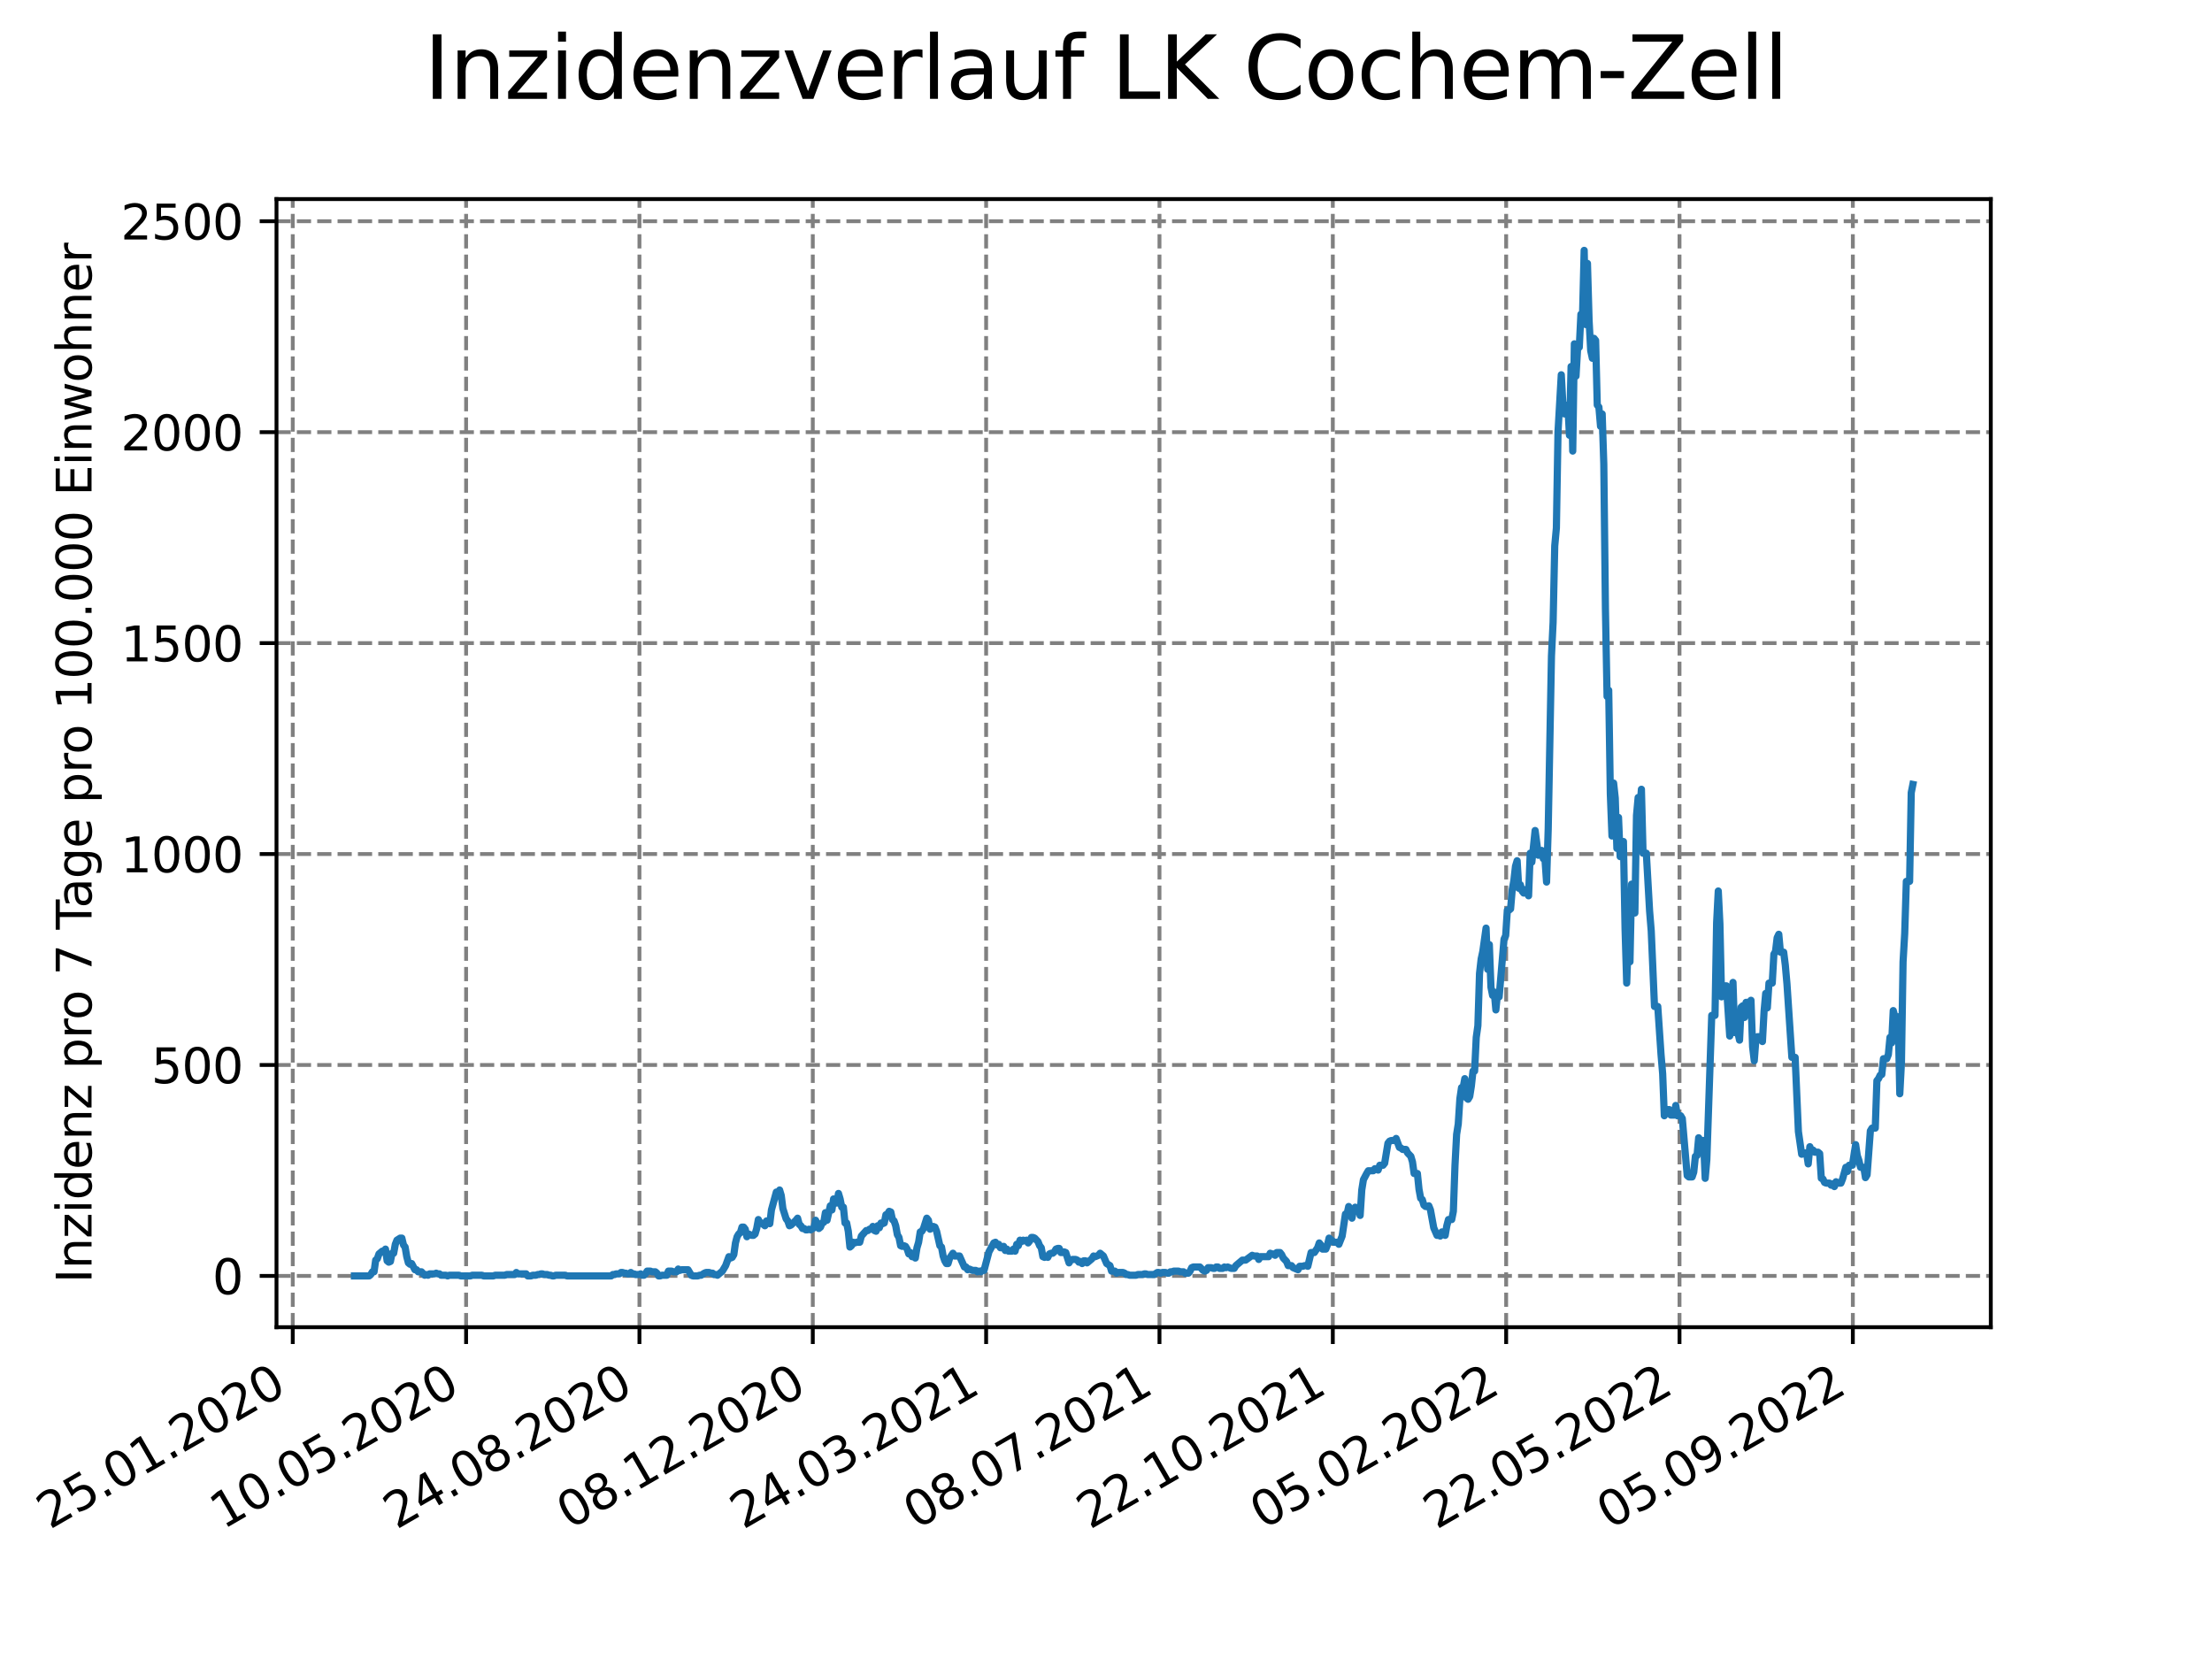 <?xml version="1.0" encoding="utf-8" standalone="no"?>
<!DOCTYPE svg PUBLIC "-//W3C//DTD SVG 1.1//EN"
  "http://www.w3.org/Graphics/SVG/1.1/DTD/svg11.dtd">
<svg xmlns:xlink="http://www.w3.org/1999/xlink" width="460.8pt" height="345.6pt" viewBox="0 0 460.8 345.6" xmlns="http://www.w3.org/2000/svg" version="1.1">
 <defs>
  <style type="text/css">*{stroke-linejoin: round; stroke-linecap: butt}</style>
 </defs>
 <g id="figure_1">
  <g id="patch_1">
   <path d="M 0 345.6 
L 460.8 345.6 
L 460.8 0 
L 0 0 
z
" style="fill: #ffffff"/>
  </g>
  <g id="axes_1">
   <g id="patch_2">
    <path d="M 57.6 276.48 
L 414.72 276.48 
L 414.72 41.472 
L 57.6 41.472 
z
" style="fill: #ffffff"/>
   </g>
   <g id="matplotlib.axis_1">
    <g id="xtick_1">
     <g id="line2d_1">
      <path d="M 60.987 276.48 
L 60.987 41.472 
" clip-path="url(#p3101467a86)" style="fill: none; stroke-dasharray: 2.96,1.28; stroke-dashoffset: 0; stroke: #808080; stroke-width: 0.8"/>
     </g>
     <g id="line2d_2">
      <defs>
       <path id="mff3ef5e9c0" d="M 0 0 
L 0 3.5 
" style="stroke: #000000; stroke-width: 0.8"/>
      </defs>
      <g>
       <use xlink:href="#mff3ef5e9c0" x="60.987" y="276.48" style="stroke: #000000; stroke-width: 0.8"/>
      </g>
     </g>
     <g id="text_1">
      <!-- 25.01.2020 -->
      <g transform="translate(10.362 318.689) rotate(-30) scale(0.1 -0.1)">
       <defs>
        <path id="DejaVuSans-32" d="M 1228 531 
L 3431 531 
L 3431 0 
L 469 0 
L 469 531 
Q 828 903 1448 1529 
Q 2069 2156 2228 2338 
Q 2531 2678 2651 2914 
Q 2772 3150 2772 3378 
Q 2772 3750 2511 3984 
Q 2250 4219 1831 4219 
Q 1534 4219 1204 4116 
Q 875 4013 500 3803 
L 500 4441 
Q 881 4594 1212 4672 
Q 1544 4750 1819 4750 
Q 2544 4750 2975 4387 
Q 3406 4025 3406 3419 
Q 3406 3131 3298 2873 
Q 3191 2616 2906 2266 
Q 2828 2175 2409 1742 
Q 1991 1309 1228 531 
z
" transform="scale(0.016)"/>
        <path id="DejaVuSans-35" d="M 691 4666 
L 3169 4666 
L 3169 4134 
L 1269 4134 
L 1269 2991 
Q 1406 3038 1543 3061 
Q 1681 3084 1819 3084 
Q 2600 3084 3056 2656 
Q 3513 2228 3513 1497 
Q 3513 744 3044 326 
Q 2575 -91 1722 -91 
Q 1428 -91 1123 -41 
Q 819 9 494 109 
L 494 744 
Q 775 591 1075 516 
Q 1375 441 1709 441 
Q 2250 441 2565 725 
Q 2881 1009 2881 1497 
Q 2881 1984 2565 2268 
Q 2250 2553 1709 2553 
Q 1456 2553 1204 2497 
Q 953 2441 691 2322 
L 691 4666 
z
" transform="scale(0.016)"/>
        <path id="DejaVuSans-2e" d="M 684 794 
L 1344 794 
L 1344 0 
L 684 0 
L 684 794 
z
" transform="scale(0.016)"/>
        <path id="DejaVuSans-30" d="M 2034 4250 
Q 1547 4250 1301 3770 
Q 1056 3291 1056 2328 
Q 1056 1369 1301 889 
Q 1547 409 2034 409 
Q 2525 409 2770 889 
Q 3016 1369 3016 2328 
Q 3016 3291 2770 3770 
Q 2525 4250 2034 4250 
z
M 2034 4750 
Q 2819 4750 3233 4129 
Q 3647 3509 3647 2328 
Q 3647 1150 3233 529 
Q 2819 -91 2034 -91 
Q 1250 -91 836 529 
Q 422 1150 422 2328 
Q 422 3509 836 4129 
Q 1250 4750 2034 4750 
z
" transform="scale(0.016)"/>
        <path id="DejaVuSans-31" d="M 794 531 
L 1825 531 
L 1825 4091 
L 703 3866 
L 703 4441 
L 1819 4666 
L 2450 4666 
L 2450 531 
L 3481 531 
L 3481 0 
L 794 0 
L 794 531 
z
" transform="scale(0.016)"/>
       </defs>
       <use xlink:href="#DejaVuSans-32"/>
       <use xlink:href="#DejaVuSans-35" x="63.623"/>
       <use xlink:href="#DejaVuSans-2e" x="127.246"/>
       <use xlink:href="#DejaVuSans-30" x="159.033"/>
       <use xlink:href="#DejaVuSans-31" x="222.656"/>
       <use xlink:href="#DejaVuSans-2e" x="286.279"/>
       <use xlink:href="#DejaVuSans-32" x="318.066"/>
       <use xlink:href="#DejaVuSans-30" x="381.689"/>
       <use xlink:href="#DejaVuSans-32" x="445.312"/>
       <use xlink:href="#DejaVuSans-30" x="508.936"/>
      </g>
     </g>
    </g>
    <g id="xtick_2">
     <g id="line2d_3">
      <path d="M 97.097 276.48 
L 97.097 41.472 
" clip-path="url(#p3101467a86)" style="fill: none; stroke-dasharray: 2.96,1.28; stroke-dashoffset: 0; stroke: #808080; stroke-width: 0.8"/>
     </g>
     <g id="line2d_4">
      <g>
       <use xlink:href="#mff3ef5e9c0" x="97.097" y="276.48" style="stroke: #000000; stroke-width: 0.8"/>
      </g>
     </g>
     <g id="text_2">
      <!-- 10.05.2020 -->
      <g transform="translate(46.472 318.689) rotate(-30) scale(0.1 -0.1)">
       <use xlink:href="#DejaVuSans-31"/>
       <use xlink:href="#DejaVuSans-30" x="63.623"/>
       <use xlink:href="#DejaVuSans-2e" x="127.246"/>
       <use xlink:href="#DejaVuSans-30" x="159.033"/>
       <use xlink:href="#DejaVuSans-35" x="222.656"/>
       <use xlink:href="#DejaVuSans-2e" x="286.279"/>
       <use xlink:href="#DejaVuSans-32" x="318.066"/>
       <use xlink:href="#DejaVuSans-30" x="381.689"/>
       <use xlink:href="#DejaVuSans-32" x="445.312"/>
       <use xlink:href="#DejaVuSans-30" x="508.936"/>
      </g>
     </g>
    </g>
    <g id="xtick_3">
     <g id="line2d_5">
      <path d="M 133.208 276.48 
L 133.208 41.472 
" clip-path="url(#p3101467a86)" style="fill: none; stroke-dasharray: 2.96,1.28; stroke-dashoffset: 0; stroke: #808080; stroke-width: 0.8"/>
     </g>
     <g id="line2d_6">
      <g>
       <use xlink:href="#mff3ef5e9c0" x="133.208" y="276.48" style="stroke: #000000; stroke-width: 0.8"/>
      </g>
     </g>
     <g id="text_3">
      <!-- 24.08.2020 -->
      <g transform="translate(82.583 318.689) rotate(-30) scale(0.1 -0.1)">
       <defs>
        <path id="DejaVuSans-34" d="M 2419 4116 
L 825 1625 
L 2419 1625 
L 2419 4116 
z
M 2253 4666 
L 3047 4666 
L 3047 1625 
L 3713 1625 
L 3713 1100 
L 3047 1100 
L 3047 0 
L 2419 0 
L 2419 1100 
L 313 1100 
L 313 1709 
L 2253 4666 
z
" transform="scale(0.016)"/>
        <path id="DejaVuSans-38" d="M 2034 2216 
Q 1584 2216 1326 1975 
Q 1069 1734 1069 1313 
Q 1069 891 1326 650 
Q 1584 409 2034 409 
Q 2484 409 2743 651 
Q 3003 894 3003 1313 
Q 3003 1734 2745 1975 
Q 2488 2216 2034 2216 
z
M 1403 2484 
Q 997 2584 770 2862 
Q 544 3141 544 3541 
Q 544 4100 942 4425 
Q 1341 4750 2034 4750 
Q 2731 4750 3128 4425 
Q 3525 4100 3525 3541 
Q 3525 3141 3298 2862 
Q 3072 2584 2669 2484 
Q 3125 2378 3379 2068 
Q 3634 1759 3634 1313 
Q 3634 634 3220 271 
Q 2806 -91 2034 -91 
Q 1263 -91 848 271 
Q 434 634 434 1313 
Q 434 1759 690 2068 
Q 947 2378 1403 2484 
z
M 1172 3481 
Q 1172 3119 1398 2916 
Q 1625 2713 2034 2713 
Q 2441 2713 2670 2916 
Q 2900 3119 2900 3481 
Q 2900 3844 2670 4047 
Q 2441 4250 2034 4250 
Q 1625 4250 1398 4047 
Q 1172 3844 1172 3481 
z
" transform="scale(0.016)"/>
       </defs>
       <use xlink:href="#DejaVuSans-32"/>
       <use xlink:href="#DejaVuSans-34" x="63.623"/>
       <use xlink:href="#DejaVuSans-2e" x="127.246"/>
       <use xlink:href="#DejaVuSans-30" x="159.033"/>
       <use xlink:href="#DejaVuSans-38" x="222.656"/>
       <use xlink:href="#DejaVuSans-2e" x="286.279"/>
       <use xlink:href="#DejaVuSans-32" x="318.066"/>
       <use xlink:href="#DejaVuSans-30" x="381.689"/>
       <use xlink:href="#DejaVuSans-32" x="445.312"/>
       <use xlink:href="#DejaVuSans-30" x="508.936"/>
      </g>
     </g>
    </g>
    <g id="xtick_4">
     <g id="line2d_7">
      <path d="M 169.319 276.48 
L 169.319 41.472 
" clip-path="url(#p3101467a86)" style="fill: none; stroke-dasharray: 2.96,1.28; stroke-dashoffset: 0; stroke: #808080; stroke-width: 0.8"/>
     </g>
     <g id="line2d_8">
      <g>
       <use xlink:href="#mff3ef5e9c0" x="169.319" y="276.48" style="stroke: #000000; stroke-width: 0.8"/>
      </g>
     </g>
     <g id="text_4">
      <!-- 08.12.2020 -->
      <g transform="translate(118.693 318.689) rotate(-30) scale(0.1 -0.1)">
       <use xlink:href="#DejaVuSans-30"/>
       <use xlink:href="#DejaVuSans-38" x="63.623"/>
       <use xlink:href="#DejaVuSans-2e" x="127.246"/>
       <use xlink:href="#DejaVuSans-31" x="159.033"/>
       <use xlink:href="#DejaVuSans-32" x="222.656"/>
       <use xlink:href="#DejaVuSans-2e" x="286.279"/>
       <use xlink:href="#DejaVuSans-32" x="318.066"/>
       <use xlink:href="#DejaVuSans-30" x="381.689"/>
       <use xlink:href="#DejaVuSans-32" x="445.312"/>
       <use xlink:href="#DejaVuSans-30" x="508.936"/>
      </g>
     </g>
    </g>
    <g id="xtick_5">
     <g id="line2d_9">
      <path d="M 205.429 276.48 
L 205.429 41.472 
" clip-path="url(#p3101467a86)" style="fill: none; stroke-dasharray: 2.96,1.28; stroke-dashoffset: 0; stroke: #808080; stroke-width: 0.8"/>
     </g>
     <g id="line2d_10">
      <g>
       <use xlink:href="#mff3ef5e9c0" x="205.429" y="276.48" style="stroke: #000000; stroke-width: 0.8"/>
      </g>
     </g>
     <g id="text_5">
      <!-- 24.03.2021 -->
      <g transform="translate(154.804 318.689) rotate(-30) scale(0.1 -0.1)">
       <defs>
        <path id="DejaVuSans-33" d="M 2597 2516 
Q 3050 2419 3304 2112 
Q 3559 1806 3559 1356 
Q 3559 666 3084 287 
Q 2609 -91 1734 -91 
Q 1441 -91 1130 -33 
Q 819 25 488 141 
L 488 750 
Q 750 597 1062 519 
Q 1375 441 1716 441 
Q 2309 441 2620 675 
Q 2931 909 2931 1356 
Q 2931 1769 2642 2001 
Q 2353 2234 1838 2234 
L 1294 2234 
L 1294 2753 
L 1863 2753 
Q 2328 2753 2575 2939 
Q 2822 3125 2822 3475 
Q 2822 3834 2567 4026 
Q 2313 4219 1838 4219 
Q 1578 4219 1281 4162 
Q 984 4106 628 3988 
L 628 4550 
Q 988 4650 1302 4700 
Q 1616 4750 1894 4750 
Q 2613 4750 3031 4423 
Q 3450 4097 3450 3541 
Q 3450 3153 3228 2886 
Q 3006 2619 2597 2516 
z
" transform="scale(0.016)"/>
       </defs>
       <use xlink:href="#DejaVuSans-32"/>
       <use xlink:href="#DejaVuSans-34" x="63.623"/>
       <use xlink:href="#DejaVuSans-2e" x="127.246"/>
       <use xlink:href="#DejaVuSans-30" x="159.033"/>
       <use xlink:href="#DejaVuSans-33" x="222.656"/>
       <use xlink:href="#DejaVuSans-2e" x="286.279"/>
       <use xlink:href="#DejaVuSans-32" x="318.066"/>
       <use xlink:href="#DejaVuSans-30" x="381.689"/>
       <use xlink:href="#DejaVuSans-32" x="445.312"/>
       <use xlink:href="#DejaVuSans-31" x="508.936"/>
      </g>
     </g>
    </g>
    <g id="xtick_6">
     <g id="line2d_11">
      <path d="M 241.54 276.48 
L 241.54 41.472 
" clip-path="url(#p3101467a86)" style="fill: none; stroke-dasharray: 2.96,1.28; stroke-dashoffset: 0; stroke: #808080; stroke-width: 0.8"/>
     </g>
     <g id="line2d_12">
      <g>
       <use xlink:href="#mff3ef5e9c0" x="241.54" y="276.48" style="stroke: #000000; stroke-width: 0.8"/>
      </g>
     </g>
     <g id="text_6">
      <!-- 08.07.2021 -->
      <g transform="translate(190.914 318.689) rotate(-30) scale(0.1 -0.1)">
       <defs>
        <path id="DejaVuSans-37" d="M 525 4666 
L 3525 4666 
L 3525 4397 
L 1831 0 
L 1172 0 
L 2766 4134 
L 525 4134 
L 525 4666 
z
" transform="scale(0.016)"/>
       </defs>
       <use xlink:href="#DejaVuSans-30"/>
       <use xlink:href="#DejaVuSans-38" x="63.623"/>
       <use xlink:href="#DejaVuSans-2e" x="127.246"/>
       <use xlink:href="#DejaVuSans-30" x="159.033"/>
       <use xlink:href="#DejaVuSans-37" x="222.656"/>
       <use xlink:href="#DejaVuSans-2e" x="286.279"/>
       <use xlink:href="#DejaVuSans-32" x="318.066"/>
       <use xlink:href="#DejaVuSans-30" x="381.689"/>
       <use xlink:href="#DejaVuSans-32" x="445.312"/>
       <use xlink:href="#DejaVuSans-31" x="508.936"/>
      </g>
     </g>
    </g>
    <g id="xtick_7">
     <g id="line2d_13">
      <path d="M 277.65 276.48 
L 277.65 41.472 
" clip-path="url(#p3101467a86)" style="fill: none; stroke-dasharray: 2.96,1.28; stroke-dashoffset: 0; stroke: #808080; stroke-width: 0.8"/>
     </g>
     <g id="line2d_14">
      <g>
       <use xlink:href="#mff3ef5e9c0" x="277.65" y="276.48" style="stroke: #000000; stroke-width: 0.8"/>
      </g>
     </g>
     <g id="text_7">
      <!-- 22.10.2021 -->
      <g transform="translate(227.025 318.689) rotate(-30) scale(0.1 -0.1)">
       <use xlink:href="#DejaVuSans-32"/>
       <use xlink:href="#DejaVuSans-32" x="63.623"/>
       <use xlink:href="#DejaVuSans-2e" x="127.246"/>
       <use xlink:href="#DejaVuSans-31" x="159.033"/>
       <use xlink:href="#DejaVuSans-30" x="222.656"/>
       <use xlink:href="#DejaVuSans-2e" x="286.279"/>
       <use xlink:href="#DejaVuSans-32" x="318.066"/>
       <use xlink:href="#DejaVuSans-30" x="381.689"/>
       <use xlink:href="#DejaVuSans-32" x="445.312"/>
       <use xlink:href="#DejaVuSans-31" x="508.936"/>
      </g>
     </g>
    </g>
    <g id="xtick_8">
     <g id="line2d_15">
      <path d="M 313.761 276.48 
L 313.761 41.472 
" clip-path="url(#p3101467a86)" style="fill: none; stroke-dasharray: 2.96,1.28; stroke-dashoffset: 0; stroke: #808080; stroke-width: 0.8"/>
     </g>
     <g id="line2d_16">
      <g>
       <use xlink:href="#mff3ef5e9c0" x="313.761" y="276.48" style="stroke: #000000; stroke-width: 0.8"/>
      </g>
     </g>
     <g id="text_8">
      <!-- 05.02.2022 -->
      <g transform="translate(263.136 318.689) rotate(-30) scale(0.1 -0.1)">
       <use xlink:href="#DejaVuSans-30"/>
       <use xlink:href="#DejaVuSans-35" x="63.623"/>
       <use xlink:href="#DejaVuSans-2e" x="127.246"/>
       <use xlink:href="#DejaVuSans-30" x="159.033"/>
       <use xlink:href="#DejaVuSans-32" x="222.656"/>
       <use xlink:href="#DejaVuSans-2e" x="286.279"/>
       <use xlink:href="#DejaVuSans-32" x="318.066"/>
       <use xlink:href="#DejaVuSans-30" x="381.689"/>
       <use xlink:href="#DejaVuSans-32" x="445.312"/>
       <use xlink:href="#DejaVuSans-32" x="508.936"/>
      </g>
     </g>
    </g>
    <g id="xtick_9">
     <g id="line2d_17">
      <path d="M 349.871 276.48 
L 349.871 41.472 
" clip-path="url(#p3101467a86)" style="fill: none; stroke-dasharray: 2.96,1.28; stroke-dashoffset: 0; stroke: #808080; stroke-width: 0.8"/>
     </g>
     <g id="line2d_18">
      <g>
       <use xlink:href="#mff3ef5e9c0" x="349.871" y="276.48" style="stroke: #000000; stroke-width: 0.8"/>
      </g>
     </g>
     <g id="text_9">
      <!-- 22.05.2022 -->
      <g transform="translate(299.246 318.689) rotate(-30) scale(0.1 -0.1)">
       <use xlink:href="#DejaVuSans-32"/>
       <use xlink:href="#DejaVuSans-32" x="63.623"/>
       <use xlink:href="#DejaVuSans-2e" x="127.246"/>
       <use xlink:href="#DejaVuSans-30" x="159.033"/>
       <use xlink:href="#DejaVuSans-35" x="222.656"/>
       <use xlink:href="#DejaVuSans-2e" x="286.279"/>
       <use xlink:href="#DejaVuSans-32" x="318.066"/>
       <use xlink:href="#DejaVuSans-30" x="381.689"/>
       <use xlink:href="#DejaVuSans-32" x="445.312"/>
       <use xlink:href="#DejaVuSans-32" x="508.936"/>
      </g>
     </g>
    </g>
    <g id="xtick_10">
     <g id="line2d_19">
      <path d="M 385.982 276.48 
L 385.982 41.472 
" clip-path="url(#p3101467a86)" style="fill: none; stroke-dasharray: 2.96,1.28; stroke-dashoffset: 0; stroke: #808080; stroke-width: 0.8"/>
     </g>
     <g id="line2d_20">
      <g>
       <use xlink:href="#mff3ef5e9c0" x="385.982" y="276.48" style="stroke: #000000; stroke-width: 0.8"/>
      </g>
     </g>
     <g id="text_10">
      <!-- 05.09.2022 -->
      <g transform="translate(335.357 318.689) rotate(-30) scale(0.1 -0.1)">
       <defs>
        <path id="DejaVuSans-39" d="M 703 97 
L 703 672 
Q 941 559 1184 500 
Q 1428 441 1663 441 
Q 2288 441 2617 861 
Q 2947 1281 2994 2138 
Q 2813 1869 2534 1725 
Q 2256 1581 1919 1581 
Q 1219 1581 811 2004 
Q 403 2428 403 3163 
Q 403 3881 828 4315 
Q 1253 4750 1959 4750 
Q 2769 4750 3195 4129 
Q 3622 3509 3622 2328 
Q 3622 1225 3098 567 
Q 2575 -91 1691 -91 
Q 1453 -91 1209 -44 
Q 966 3 703 97 
z
M 1959 2075 
Q 2384 2075 2632 2365 
Q 2881 2656 2881 3163 
Q 2881 3666 2632 3958 
Q 2384 4250 1959 4250 
Q 1534 4250 1286 3958 
Q 1038 3666 1038 3163 
Q 1038 2656 1286 2365 
Q 1534 2075 1959 2075 
z
" transform="scale(0.016)"/>
       </defs>
       <use xlink:href="#DejaVuSans-30"/>
       <use xlink:href="#DejaVuSans-35" x="63.623"/>
       <use xlink:href="#DejaVuSans-2e" x="127.246"/>
       <use xlink:href="#DejaVuSans-30" x="159.033"/>
       <use xlink:href="#DejaVuSans-39" x="222.656"/>
       <use xlink:href="#DejaVuSans-2e" x="286.279"/>
       <use xlink:href="#DejaVuSans-32" x="318.066"/>
       <use xlink:href="#DejaVuSans-30" x="381.689"/>
       <use xlink:href="#DejaVuSans-32" x="445.312"/>
       <use xlink:href="#DejaVuSans-32" x="508.936"/>
      </g>
     </g>
    </g>
   </g>
   <g id="matplotlib.axis_2">
    <g id="ytick_1">
     <g id="line2d_21">
      <path d="M 57.6 265.798 
L 414.72 265.798 
" clip-path="url(#p3101467a86)" style="fill: none; stroke-dasharray: 2.96,1.28; stroke-dashoffset: 0; stroke: #808080; stroke-width: 0.8"/>
     </g>
     <g id="line2d_22">
      <defs>
       <path id="m8ed1511485" d="M 0 0 
L -3.5 0 
" style="stroke: #000000; stroke-width: 0.8"/>
      </defs>
      <g>
       <use xlink:href="#m8ed1511485" x="57.6" y="265.798" style="stroke: #000000; stroke-width: 0.8"/>
      </g>
     </g>
     <g id="text_11">
      <!-- 0 -->
      <g transform="translate(44.237 269.597) scale(0.1 -0.1)">
       <use xlink:href="#DejaVuSans-30"/>
      </g>
     </g>
    </g>
    <g id="ytick_2">
     <g id="line2d_23">
      <path d="M 57.6 221.856 
L 414.72 221.856 
" clip-path="url(#p3101467a86)" style="fill: none; stroke-dasharray: 2.96,1.28; stroke-dashoffset: 0; stroke: #808080; stroke-width: 0.8"/>
     </g>
     <g id="line2d_24">
      <g>
       <use xlink:href="#m8ed1511485" x="57.6" y="221.856" style="stroke: #000000; stroke-width: 0.8"/>
      </g>
     </g>
     <g id="text_12">
      <!-- 500 -->
      <g transform="translate(31.512 225.655) scale(0.1 -0.1)">
       <use xlink:href="#DejaVuSans-35"/>
       <use xlink:href="#DejaVuSans-30" x="63.623"/>
       <use xlink:href="#DejaVuSans-30" x="127.246"/>
      </g>
     </g>
    </g>
    <g id="ytick_3">
     <g id="line2d_25">
      <path d="M 57.6 177.913 
L 414.72 177.913 
" clip-path="url(#p3101467a86)" style="fill: none; stroke-dasharray: 2.96,1.28; stroke-dashoffset: 0; stroke: #808080; stroke-width: 0.8"/>
     </g>
     <g id="line2d_26">
      <g>
       <use xlink:href="#m8ed1511485" x="57.6" y="177.913" style="stroke: #000000; stroke-width: 0.8"/>
      </g>
     </g>
     <g id="text_13">
      <!-- 1000 -->
      <g transform="translate(25.15 181.712) scale(0.1 -0.1)">
       <use xlink:href="#DejaVuSans-31"/>
       <use xlink:href="#DejaVuSans-30" x="63.623"/>
       <use xlink:href="#DejaVuSans-30" x="127.246"/>
       <use xlink:href="#DejaVuSans-30" x="190.869"/>
      </g>
     </g>
    </g>
    <g id="ytick_4">
     <g id="line2d_27">
      <path d="M 57.6 133.971 
L 414.72 133.971 
" clip-path="url(#p3101467a86)" style="fill: none; stroke-dasharray: 2.96,1.28; stroke-dashoffset: 0; stroke: #808080; stroke-width: 0.8"/>
     </g>
     <g id="line2d_28">
      <g>
       <use xlink:href="#m8ed1511485" x="57.6" y="133.971" style="stroke: #000000; stroke-width: 0.8"/>
      </g>
     </g>
     <g id="text_14">
      <!-- 1500 -->
      <g transform="translate(25.15 137.77) scale(0.1 -0.1)">
       <use xlink:href="#DejaVuSans-31"/>
       <use xlink:href="#DejaVuSans-35" x="63.623"/>
       <use xlink:href="#DejaVuSans-30" x="127.246"/>
       <use xlink:href="#DejaVuSans-30" x="190.869"/>
      </g>
     </g>
    </g>
    <g id="ytick_5">
     <g id="line2d_29">
      <path d="M 57.6 90.029 
L 414.72 90.029 
" clip-path="url(#p3101467a86)" style="fill: none; stroke-dasharray: 2.96,1.28; stroke-dashoffset: 0; stroke: #808080; stroke-width: 0.8"/>
     </g>
     <g id="line2d_30">
      <g>
       <use xlink:href="#m8ed1511485" x="57.6" y="90.029" style="stroke: #000000; stroke-width: 0.8"/>
      </g>
     </g>
     <g id="text_15">
      <!-- 2000 -->
      <g transform="translate(25.15 93.828) scale(0.1 -0.1)">
       <use xlink:href="#DejaVuSans-32"/>
       <use xlink:href="#DejaVuSans-30" x="63.623"/>
       <use xlink:href="#DejaVuSans-30" x="127.246"/>
       <use xlink:href="#DejaVuSans-30" x="190.869"/>
      </g>
     </g>
    </g>
    <g id="ytick_6">
     <g id="line2d_31">
      <path d="M 57.6 46.086 
L 414.72 46.086 
" clip-path="url(#p3101467a86)" style="fill: none; stroke-dasharray: 2.96,1.28; stroke-dashoffset: 0; stroke: #808080; stroke-width: 0.8"/>
     </g>
     <g id="line2d_32">
      <g>
       <use xlink:href="#m8ed1511485" x="57.6" y="46.086" style="stroke: #000000; stroke-width: 0.8"/>
      </g>
     </g>
     <g id="text_16">
      <!-- 2500 -->
      <g transform="translate(25.15 49.886) scale(0.1 -0.1)">
       <use xlink:href="#DejaVuSans-32"/>
       <use xlink:href="#DejaVuSans-35" x="63.623"/>
       <use xlink:href="#DejaVuSans-30" x="127.246"/>
       <use xlink:href="#DejaVuSans-30" x="190.869"/>
      </g>
     </g>
    </g>
    <g id="text_17">
     <!-- Inzidenz pro 7 Tage pro 100.000 Einwohner -->
     <g transform="translate(19.07 267.301) rotate(-90) scale(0.1 -0.1)">
      <defs>
       <path id="DejaVuSans-49" d="M 628 4666 
L 1259 4666 
L 1259 0 
L 628 0 
L 628 4666 
z
" transform="scale(0.016)"/>
       <path id="DejaVuSans-6e" d="M 3513 2113 
L 3513 0 
L 2938 0 
L 2938 2094 
Q 2938 2591 2744 2837 
Q 2550 3084 2163 3084 
Q 1697 3084 1428 2787 
Q 1159 2491 1159 1978 
L 1159 0 
L 581 0 
L 581 3500 
L 1159 3500 
L 1159 2956 
Q 1366 3272 1645 3428 
Q 1925 3584 2291 3584 
Q 2894 3584 3203 3211 
Q 3513 2838 3513 2113 
z
" transform="scale(0.016)"/>
       <path id="DejaVuSans-7a" d="M 353 3500 
L 3084 3500 
L 3084 2975 
L 922 459 
L 3084 459 
L 3084 0 
L 275 0 
L 275 525 
L 2438 3041 
L 353 3041 
L 353 3500 
z
" transform="scale(0.016)"/>
       <path id="DejaVuSans-69" d="M 603 3500 
L 1178 3500 
L 1178 0 
L 603 0 
L 603 3500 
z
M 603 4863 
L 1178 4863 
L 1178 4134 
L 603 4134 
L 603 4863 
z
" transform="scale(0.016)"/>
       <path id="DejaVuSans-64" d="M 2906 2969 
L 2906 4863 
L 3481 4863 
L 3481 0 
L 2906 0 
L 2906 525 
Q 2725 213 2448 61 
Q 2172 -91 1784 -91 
Q 1150 -91 751 415 
Q 353 922 353 1747 
Q 353 2572 751 3078 
Q 1150 3584 1784 3584 
Q 2172 3584 2448 3432 
Q 2725 3281 2906 2969 
z
M 947 1747 
Q 947 1113 1208 752 
Q 1469 391 1925 391 
Q 2381 391 2643 752 
Q 2906 1113 2906 1747 
Q 2906 2381 2643 2742 
Q 2381 3103 1925 3103 
Q 1469 3103 1208 2742 
Q 947 2381 947 1747 
z
" transform="scale(0.016)"/>
       <path id="DejaVuSans-65" d="M 3597 1894 
L 3597 1613 
L 953 1613 
Q 991 1019 1311 708 
Q 1631 397 2203 397 
Q 2534 397 2845 478 
Q 3156 559 3463 722 
L 3463 178 
Q 3153 47 2828 -22 
Q 2503 -91 2169 -91 
Q 1331 -91 842 396 
Q 353 884 353 1716 
Q 353 2575 817 3079 
Q 1281 3584 2069 3584 
Q 2775 3584 3186 3129 
Q 3597 2675 3597 1894 
z
M 3022 2063 
Q 3016 2534 2758 2815 
Q 2500 3097 2075 3097 
Q 1594 3097 1305 2825 
Q 1016 2553 972 2059 
L 3022 2063 
z
" transform="scale(0.016)"/>
       <path id="DejaVuSans-20" transform="scale(0.016)"/>
       <path id="DejaVuSans-70" d="M 1159 525 
L 1159 -1331 
L 581 -1331 
L 581 3500 
L 1159 3500 
L 1159 2969 
Q 1341 3281 1617 3432 
Q 1894 3584 2278 3584 
Q 2916 3584 3314 3078 
Q 3713 2572 3713 1747 
Q 3713 922 3314 415 
Q 2916 -91 2278 -91 
Q 1894 -91 1617 61 
Q 1341 213 1159 525 
z
M 3116 1747 
Q 3116 2381 2855 2742 
Q 2594 3103 2138 3103 
Q 1681 3103 1420 2742 
Q 1159 2381 1159 1747 
Q 1159 1113 1420 752 
Q 1681 391 2138 391 
Q 2594 391 2855 752 
Q 3116 1113 3116 1747 
z
" transform="scale(0.016)"/>
       <path id="DejaVuSans-72" d="M 2631 2963 
Q 2534 3019 2420 3045 
Q 2306 3072 2169 3072 
Q 1681 3072 1420 2755 
Q 1159 2438 1159 1844 
L 1159 0 
L 581 0 
L 581 3500 
L 1159 3500 
L 1159 2956 
Q 1341 3275 1631 3429 
Q 1922 3584 2338 3584 
Q 2397 3584 2469 3576 
Q 2541 3569 2628 3553 
L 2631 2963 
z
" transform="scale(0.016)"/>
       <path id="DejaVuSans-6f" d="M 1959 3097 
Q 1497 3097 1228 2736 
Q 959 2375 959 1747 
Q 959 1119 1226 758 
Q 1494 397 1959 397 
Q 2419 397 2687 759 
Q 2956 1122 2956 1747 
Q 2956 2369 2687 2733 
Q 2419 3097 1959 3097 
z
M 1959 3584 
Q 2709 3584 3137 3096 
Q 3566 2609 3566 1747 
Q 3566 888 3137 398 
Q 2709 -91 1959 -91 
Q 1206 -91 779 398 
Q 353 888 353 1747 
Q 353 2609 779 3096 
Q 1206 3584 1959 3584 
z
" transform="scale(0.016)"/>
       <path id="DejaVuSans-54" d="M -19 4666 
L 3928 4666 
L 3928 4134 
L 2272 4134 
L 2272 0 
L 1638 0 
L 1638 4134 
L -19 4134 
L -19 4666 
z
" transform="scale(0.016)"/>
       <path id="DejaVuSans-61" d="M 2194 1759 
Q 1497 1759 1228 1600 
Q 959 1441 959 1056 
Q 959 750 1161 570 
Q 1363 391 1709 391 
Q 2188 391 2477 730 
Q 2766 1069 2766 1631 
L 2766 1759 
L 2194 1759 
z
M 3341 1997 
L 3341 0 
L 2766 0 
L 2766 531 
Q 2569 213 2275 61 
Q 1981 -91 1556 -91 
Q 1019 -91 701 211 
Q 384 513 384 1019 
Q 384 1609 779 1909 
Q 1175 2209 1959 2209 
L 2766 2209 
L 2766 2266 
Q 2766 2663 2505 2880 
Q 2244 3097 1772 3097 
Q 1472 3097 1187 3025 
Q 903 2953 641 2809 
L 641 3341 
Q 956 3463 1253 3523 
Q 1550 3584 1831 3584 
Q 2591 3584 2966 3190 
Q 3341 2797 3341 1997 
z
" transform="scale(0.016)"/>
       <path id="DejaVuSans-67" d="M 2906 1791 
Q 2906 2416 2648 2759 
Q 2391 3103 1925 3103 
Q 1463 3103 1205 2759 
Q 947 2416 947 1791 
Q 947 1169 1205 825 
Q 1463 481 1925 481 
Q 2391 481 2648 825 
Q 2906 1169 2906 1791 
z
M 3481 434 
Q 3481 -459 3084 -895 
Q 2688 -1331 1869 -1331 
Q 1566 -1331 1297 -1286 
Q 1028 -1241 775 -1147 
L 775 -588 
Q 1028 -725 1275 -790 
Q 1522 -856 1778 -856 
Q 2344 -856 2625 -561 
Q 2906 -266 2906 331 
L 2906 616 
Q 2728 306 2450 153 
Q 2172 0 1784 0 
Q 1141 0 747 490 
Q 353 981 353 1791 
Q 353 2603 747 3093 
Q 1141 3584 1784 3584 
Q 2172 3584 2450 3431 
Q 2728 3278 2906 2969 
L 2906 3500 
L 3481 3500 
L 3481 434 
z
" transform="scale(0.016)"/>
       <path id="DejaVuSans-45" d="M 628 4666 
L 3578 4666 
L 3578 4134 
L 1259 4134 
L 1259 2753 
L 3481 2753 
L 3481 2222 
L 1259 2222 
L 1259 531 
L 3634 531 
L 3634 0 
L 628 0 
L 628 4666 
z
" transform="scale(0.016)"/>
       <path id="DejaVuSans-77" d="M 269 3500 
L 844 3500 
L 1563 769 
L 2278 3500 
L 2956 3500 
L 3675 769 
L 4391 3500 
L 4966 3500 
L 4050 0 
L 3372 0 
L 2619 2869 
L 1863 0 
L 1184 0 
L 269 3500 
z
" transform="scale(0.016)"/>
       <path id="DejaVuSans-68" d="M 3513 2113 
L 3513 0 
L 2938 0 
L 2938 2094 
Q 2938 2591 2744 2837 
Q 2550 3084 2163 3084 
Q 1697 3084 1428 2787 
Q 1159 2491 1159 1978 
L 1159 0 
L 581 0 
L 581 4863 
L 1159 4863 
L 1159 2956 
Q 1366 3272 1645 3428 
Q 1925 3584 2291 3584 
Q 2894 3584 3203 3211 
Q 3513 2838 3513 2113 
z
" transform="scale(0.016)"/>
      </defs>
      <use xlink:href="#DejaVuSans-49"/>
      <use xlink:href="#DejaVuSans-6e" x="29.492"/>
      <use xlink:href="#DejaVuSans-7a" x="92.871"/>
      <use xlink:href="#DejaVuSans-69" x="145.361"/>
      <use xlink:href="#DejaVuSans-64" x="173.145"/>
      <use xlink:href="#DejaVuSans-65" x="236.621"/>
      <use xlink:href="#DejaVuSans-6e" x="298.145"/>
      <use xlink:href="#DejaVuSans-7a" x="361.523"/>
      <use xlink:href="#DejaVuSans-20" x="414.014"/>
      <use xlink:href="#DejaVuSans-70" x="445.801"/>
      <use xlink:href="#DejaVuSans-72" x="509.277"/>
      <use xlink:href="#DejaVuSans-6f" x="548.141"/>
      <use xlink:href="#DejaVuSans-20" x="609.322"/>
      <use xlink:href="#DejaVuSans-37" x="641.109"/>
      <use xlink:href="#DejaVuSans-20" x="704.732"/>
      <use xlink:href="#DejaVuSans-54" x="736.52"/>
      <use xlink:href="#DejaVuSans-61" x="781.104"/>
      <use xlink:href="#DejaVuSans-67" x="842.383"/>
      <use xlink:href="#DejaVuSans-65" x="905.859"/>
      <use xlink:href="#DejaVuSans-20" x="967.383"/>
      <use xlink:href="#DejaVuSans-70" x="999.17"/>
      <use xlink:href="#DejaVuSans-72" x="1062.646"/>
      <use xlink:href="#DejaVuSans-6f" x="1101.51"/>
      <use xlink:href="#DejaVuSans-20" x="1162.691"/>
      <use xlink:href="#DejaVuSans-31" x="1194.479"/>
      <use xlink:href="#DejaVuSans-30" x="1258.102"/>
      <use xlink:href="#DejaVuSans-30" x="1321.725"/>
      <use xlink:href="#DejaVuSans-2e" x="1385.348"/>
      <use xlink:href="#DejaVuSans-30" x="1417.135"/>
      <use xlink:href="#DejaVuSans-30" x="1480.758"/>
      <use xlink:href="#DejaVuSans-30" x="1544.381"/>
      <use xlink:href="#DejaVuSans-20" x="1608.004"/>
      <use xlink:href="#DejaVuSans-45" x="1639.791"/>
      <use xlink:href="#DejaVuSans-69" x="1702.975"/>
      <use xlink:href="#DejaVuSans-6e" x="1730.758"/>
      <use xlink:href="#DejaVuSans-77" x="1794.137"/>
      <use xlink:href="#DejaVuSans-6f" x="1875.924"/>
      <use xlink:href="#DejaVuSans-68" x="1937.105"/>
      <use xlink:href="#DejaVuSans-6e" x="2000.484"/>
      <use xlink:href="#DejaVuSans-65" x="2063.863"/>
      <use xlink:href="#DejaVuSans-72" x="2125.387"/>
     </g>
    </g>
   </g>
   <g id="line2d_33">
    <path d="M 73.833 265.798 
L 76.899 265.798 
L 77.239 265.511 
L 77.58 264.939 
L 77.921 264.939 
L 78.261 262.504 
L 78.602 262.218 
L 78.943 261.216 
L 79.624 260.643 
L 79.965 260.643 
L 80.305 260.213 
L 80.646 262.648 
L 80.987 262.934 
L 81.327 262.791 
L 81.668 261.072 
L 82.009 261.072 
L 82.349 259.211 
L 82.69 258.352 
L 83.371 257.922 
L 83.712 257.922 
L 84.053 259.354 
L 84.393 259.784 
L 84.734 261.788 
L 85.075 263.077 
L 85.415 263.364 
L 85.756 263.22 
L 86.437 264.509 
L 86.778 264.509 
L 87.119 264.939 
L 87.8 264.939 
L 88.481 265.655 
L 88.822 265.511 
L 89.163 265.655 
L 89.503 265.368 
L 90.525 265.368 
L 90.866 265.225 
L 91.207 265.368 
L 91.547 265.368 
L 91.888 265.655 
L 92.91 265.655 
L 93.251 265.798 
L 93.591 265.655 
L 95.635 265.655 
L 95.976 265.798 
L 98.02 265.798 
L 98.361 265.655 
L 100.405 265.655 
L 100.745 265.798 
L 102.789 265.798 
L 103.13 265.655 
L 105.174 265.655 
L 105.515 265.511 
L 107.218 265.511 
L 107.559 265.082 
L 107.899 265.368 
L 109.603 265.368 
L 109.943 265.798 
L 110.625 265.798 
L 110.965 265.655 
L 111.647 265.655 
L 111.987 265.511 
L 112.328 265.511 
L 112.669 265.368 
L 113.009 265.368 
L 113.35 265.511 
L 114.031 265.511 
L 114.372 265.655 
L 114.713 265.655 
L 115.053 265.798 
L 115.394 265.798 
L 115.735 265.655 
L 117.779 265.655 
L 118.119 265.798 
L 127.317 265.798 
L 127.658 265.511 
L 127.999 265.511 
L 128.339 265.368 
L 129.021 265.368 
L 129.361 265.082 
L 129.702 265.082 
L 130.043 265.225 
L 130.383 265.225 
L 130.724 265.368 
L 131.065 265.368 
L 131.405 265.082 
L 131.746 265.368 
L 132.087 265.368 
L 132.427 265.511 
L 133.109 265.511 
L 133.449 265.368 
L 133.79 265.655 
L 134.131 265.655 
L 134.471 265.368 
L 134.812 264.795 
L 135.493 264.795 
L 135.834 264.939 
L 136.515 264.939 
L 136.856 265.225 
L 137.197 265.798 
L 137.537 265.798 
L 137.878 265.655 
L 138.9 265.655 
L 139.241 264.795 
L 139.922 264.795 
L 140.263 264.939 
L 140.944 264.939 
L 141.285 264.366 
L 141.625 264.652 
L 141.966 264.509 
L 143.329 264.509 
L 144.01 265.655 
L 144.351 265.798 
L 145.373 265.798 
L 145.713 265.655 
L 146.054 265.655 
L 146.735 265.225 
L 147.076 265.082 
L 147.757 265.082 
L 148.098 265.225 
L 148.439 265.225 
L 148.779 265.511 
L 149.12 265.511 
L 149.461 265.655 
L 150.483 264.795 
L 151.164 263.65 
L 151.845 261.788 
L 152.186 262.075 
L 152.527 261.932 
L 152.867 261.359 
L 153.208 258.925 
L 153.549 257.636 
L 153.889 257.063 
L 154.23 256.777 
L 154.571 255.631 
L 154.911 255.631 
L 155.252 256.061 
L 155.593 257.636 
L 155.933 257.063 
L 156.615 257.349 
L 156.955 257.349 
L 157.296 257.063 
L 157.637 255.918 
L 157.977 254.056 
L 158.318 254.772 
L 158.659 254.772 
L 159.34 255.345 
L 159.681 254.342 
L 160.021 254.486 
L 160.362 254.915 
L 160.703 252.051 
L 161.725 248.328 
L 162.065 248.471 
L 162.406 247.899 
L 162.747 249.044 
L 163.087 251.765 
L 163.769 253.913 
L 164.109 254.342 
L 164.45 255.345 
L 164.791 255.202 
L 165.813 254.199 
L 166.153 253.77 
L 166.494 255.058 
L 166.835 255.345 
L 167.175 255.918 
L 167.516 255.918 
L 167.856 256.204 
L 168.197 256.204 
L 168.538 256.061 
L 168.878 256.204 
L 169.56 255.774 
L 169.9 254.199 
L 170.241 254.915 
L 170.582 255.918 
L 170.922 255.631 
L 171.263 254.772 
L 171.604 254.629 
L 171.944 252.624 
L 172.285 254.199 
L 172.966 251.192 
L 173.307 252.051 
L 173.648 249.76 
L 173.988 249.903 
L 174.329 250.619 
L 174.67 248.615 
L 175.01 249.76 
L 175.351 251.479 
L 175.692 251.479 
L 176.032 254.772 
L 176.373 254.772 
L 176.714 256.49 
L 177.054 259.784 
L 177.395 259.497 
L 177.736 258.781 
L 178.076 258.925 
L 178.417 258.781 
L 179.098 258.781 
L 179.439 257.493 
L 180.461 256.347 
L 180.802 256.347 
L 181.142 256.061 
L 181.483 256.061 
L 181.824 255.488 
L 182.164 256.347 
L 182.505 256.49 
L 182.846 255.345 
L 183.186 255.774 
L 183.527 254.772 
L 183.868 254.915 
L 184.208 254.772 
L 184.549 253.054 
L 184.89 252.91 
L 185.23 252.338 
L 185.571 252.481 
L 185.912 254.056 
L 186.252 254.342 
L 186.593 255.345 
L 186.934 257.206 
L 187.274 257.779 
L 187.615 259.497 
L 187.956 259.641 
L 188.296 259.497 
L 188.637 259.641 
L 188.978 260.213 
L 189.318 261.216 
L 189.659 260.929 
L 190 261.788 
L 190.34 261.788 
L 190.681 262.075 
L 191.022 259.927 
L 191.362 258.781 
L 191.703 256.633 
L 192.044 256.49 
L 192.384 255.918 
L 193.066 253.77 
L 193.406 254.199 
L 193.747 256.061 
L 194.088 255.631 
L 194.428 255.488 
L 194.769 255.631 
L 195.11 256.49 
L 195.791 259.497 
L 196.132 259.784 
L 196.472 261.645 
L 196.813 262.648 
L 197.154 263.22 
L 197.494 263.22 
L 197.835 262.075 
L 198.516 261.072 
L 198.857 261.645 
L 199.879 261.645 
L 200.901 263.936 
L 201.242 263.936 
L 201.582 264.509 
L 201.923 264.366 
L 202.604 264.652 
L 203.286 264.652 
L 203.626 264.939 
L 203.967 264.795 
L 204.308 264.939 
L 204.648 264.652 
L 204.989 264.652 
L 205.67 262.075 
L 206.011 260.786 
L 207.033 258.925 
L 207.374 258.781 
L 207.714 259.354 
L 208.055 259.211 
L 208.396 259.927 
L 208.736 259.927 
L 209.077 259.641 
L 209.418 260.5 
L 209.758 260.213 
L 210.099 260.643 
L 210.78 260.643 
L 211.121 260.213 
L 211.462 260.643 
L 211.802 259.211 
L 212.143 259.497 
L 212.484 258.352 
L 212.824 258.638 
L 213.165 258.352 
L 213.506 258.495 
L 213.846 258.352 
L 214.187 258.925 
L 214.528 258.495 
L 214.868 257.779 
L 215.209 257.779 
L 215.55 257.922 
L 216.231 258.638 
L 216.572 259.497 
L 216.912 259.927 
L 217.253 261.788 
L 217.594 261.932 
L 217.934 261.788 
L 218.275 261.932 
L 218.616 261.216 
L 218.956 261.072 
L 219.297 261.072 
L 219.638 260.786 
L 219.978 260.213 
L 220.319 260.07 
L 220.66 260.07 
L 221 260.929 
L 221.341 260.929 
L 221.682 260.786 
L 222.022 260.929 
L 222.704 263.077 
L 223.044 262.504 
L 223.385 262.361 
L 224.066 262.361 
L 224.407 262.504 
L 224.748 262.934 
L 225.088 262.791 
L 225.429 263.22 
L 225.77 262.648 
L 226.11 262.648 
L 226.451 263.077 
L 227.473 262.218 
L 227.814 261.645 
L 228.154 261.788 
L 228.836 261.502 
L 229.176 261.072 
L 229.858 261.645 
L 230.539 263.22 
L 231.22 263.65 
L 231.561 264.795 
L 232.242 264.795 
L 232.583 265.225 
L 232.924 265.082 
L 233.946 265.082 
L 234.286 265.225 
L 234.627 265.511 
L 234.968 265.511 
L 235.308 265.655 
L 236.671 265.655 
L 237.012 265.511 
L 238.034 265.511 
L 238.374 265.368 
L 238.715 265.368 
L 239.056 265.511 
L 240.418 265.511 
L 241.1 265.082 
L 241.44 265.082 
L 241.781 265.225 
L 242.122 265.082 
L 242.803 265.082 
L 243.144 265.225 
L 243.484 265.225 
L 243.825 264.939 
L 244.166 264.939 
L 244.506 264.795 
L 245.528 264.795 
L 245.869 264.939 
L 246.55 264.939 
L 246.891 265.225 
L 247.572 265.225 
L 247.913 264.795 
L 248.254 264.08 
L 248.594 263.936 
L 249.957 263.936 
L 250.638 264.652 
L 250.979 264.795 
L 251.32 264.652 
L 251.66 264.08 
L 252.342 264.08 
L 252.682 264.223 
L 253.023 264.223 
L 253.364 263.936 
L 253.704 263.936 
L 254.045 264.223 
L 254.726 264.223 
L 255.067 263.936 
L 255.408 264.08 
L 255.748 263.936 
L 256.43 264.223 
L 257.111 264.223 
L 257.452 263.65 
L 258.814 262.504 
L 259.496 262.504 
L 260.858 261.502 
L 261.199 261.645 
L 261.88 261.645 
L 262.221 262.361 
L 262.562 261.788 
L 264.265 261.788 
L 264.606 261.072 
L 264.946 261.216 
L 265.287 261.216 
L 265.628 261.502 
L 265.968 260.929 
L 266.65 260.929 
L 266.99 261.359 
L 267.331 262.075 
L 268.012 262.791 
L 268.353 263.65 
L 269.034 263.65 
L 269.375 264.08 
L 270.397 264.509 
L 270.738 263.793 
L 271.419 263.793 
L 271.76 263.65 
L 272.1 263.65 
L 272.441 263.793 
L 273.122 260.929 
L 273.804 260.929 
L 274.485 259.927 
L 274.826 258.925 
L 275.166 259.354 
L 275.507 260.213 
L 276.188 260.213 
L 276.529 259.354 
L 276.87 257.922 
L 277.892 258.781 
L 278.573 258.781 
L 278.914 259.211 
L 279.595 257.493 
L 280.276 252.91 
L 280.617 252.91 
L 280.958 251.335 
L 281.639 253.77 
L 281.98 251.908 
L 282.32 251.479 
L 282.661 251.622 
L 283.002 251.622 
L 283.342 253.197 
L 283.683 247.899 
L 284.024 245.751 
L 284.705 244.462 
L 285.046 243.889 
L 286.068 243.889 
L 286.408 243.46 
L 287.09 243.746 
L 287.43 242.744 
L 288.112 242.744 
L 288.452 242.314 
L 289.134 238.162 
L 289.474 237.732 
L 289.815 237.589 
L 290.496 237.589 
L 290.837 237.159 
L 291.518 239.021 
L 291.859 239.164 
L 292.2 239.45 
L 292.881 239.45 
L 293.222 240.166 
L 293.903 240.882 
L 294.244 242.028 
L 294.584 244.462 
L 295.266 244.462 
L 295.606 247.756 
L 295.947 249.617 
L 296.288 249.903 
L 296.628 251.049 
L 296.969 251.335 
L 297.31 251.335 
L 297.65 251.192 
L 297.991 252.051 
L 298.672 255.774 
L 299.354 257.349 
L 299.694 257.349 
L 300.035 257.493 
L 300.376 256.633 
L 300.716 256.633 
L 301.057 257.349 
L 301.398 255.345 
L 301.738 254.056 
L 302.42 254.056 
L 302.76 252.338 
L 303.101 242.744 
L 303.442 236.3 
L 303.782 234.152 
L 304.123 228.854 
L 304.464 226.563 
L 304.804 226.563 
L 305.145 224.701 
L 305.485 228.711 
L 305.826 228.997 
L 306.167 228.425 
L 306.507 226.277 
L 306.848 223.126 
L 307.189 223.126 
L 307.529 216.11 
L 307.87 213.676 
L 308.211 202.793 
L 308.551 199.786 
L 308.892 198.211 
L 309.573 193.342 
L 309.914 201.934 
L 310.255 196.779 
L 310.595 205.657 
L 310.936 207.375 
L 311.277 206.659 
L 311.617 210.382 
L 311.958 206.946 
L 312.299 207.662 
L 313.321 195.633 
L 313.661 194.917 
L 314.002 189.619 
L 314.343 189.619 
L 314.683 189.333 
L 315.024 185.323 
L 315.365 183.462 
L 315.705 180.455 
L 316.046 179.309 
L 316.387 185.037 
L 316.727 184.321 
L 317.068 185.61 
L 317.409 186.039 
L 317.749 185.323 
L 318.431 186.612 
L 318.771 177.734 
L 319.112 179.596 
L 319.793 173.009 
L 320.475 178.164 
L 320.815 178.021 
L 321.156 177.161 
L 321.497 178.88 
L 321.837 178.88 
L 322.178 183.748 
L 322.519 172.723 
L 323.2 136.638 
L 323.541 129.621 
L 323.881 113.727 
L 324.222 110.004 
L 324.563 89.957 
L 325.244 78.072 
L 325.585 84.373 
L 325.925 86.234 
L 326.266 86.091 
L 326.607 84.373 
L 326.947 90.673 
L 327.288 76.354 
L 327.629 93.966 
L 327.969 71.628 
L 328.31 78.358 
L 328.651 72.488 
L 328.991 72.344 
L 329.332 65.471 
L 329.673 65.614 
L 330.013 52.154 
L 330.354 67.619 
L 330.695 54.875 
L 331.035 66.76 
L 331.376 73.06 
L 331.717 74.635 
L 332.057 70.483 
L 332.398 70.912 
L 332.739 84.373 
L 333.079 84.802 
L 333.42 88.812 
L 333.761 86.234 
L 334.101 96.687 
L 334.442 126.901 
L 334.783 145.086 
L 335.123 143.798 
L 335.464 165.42 
L 335.805 174.154 
L 336.145 163.129 
L 336.486 166.279 
L 336.827 176.732 
L 337.167 170.288 
L 337.508 178.45 
L 337.849 175.3 
L 338.189 175.3 
L 338.53 193.485 
L 338.871 204.798 
L 339.211 195.49 
L 339.552 200.359 
L 339.893 184.178 
L 340.233 190.192 
L 340.574 190.192 
L 340.915 169.859 
L 341.255 166.136 
L 341.596 168.713 
L 341.937 164.417 
L 342.277 177.734 
L 342.959 177.734 
L 343.64 189.762 
L 343.981 193.915 
L 344.662 209.666 
L 345.343 209.666 
L 346.025 219.69 
L 346.365 223.699 
L 346.706 232.434 
L 347.047 231.145 
L 347.728 231.145 
L 348.069 232.291 
L 348.75 232.291 
L 349.091 230.286 
L 349.431 232.434 
L 350.113 232.434 
L 350.453 233.007 
L 351.475 244.892 
L 351.816 245.178 
L 352.497 245.178 
L 352.838 244.176 
L 353.179 240.882 
L 353.519 240.739 
L 353.86 237.016 
L 354.201 237.589 
L 354.882 237.589 
L 355.223 245.464 
L 355.563 241.598 
L 356.585 211.528 
L 357.267 211.528 
L 357.607 192.197 
L 357.948 185.61 
L 358.289 192.483 
L 358.629 207.662 
L 358.97 205.37 
L 359.651 205.37 
L 360.333 215.824 
L 360.673 214.392 
L 361.014 204.654 
L 361.355 215.108 
L 362.036 215.108 
L 362.377 216.683 
L 362.717 209.809 
L 363.058 209.523 
L 363.399 211.957 
L 363.739 208.807 
L 364.421 208.807 
L 364.761 208.378 
L 365.102 218.115 
L 365.443 220.978 
L 365.783 216.54 
L 366.124 215.967 
L 366.805 215.967 
L 367.146 216.969 
L 367.487 210.669 
L 367.827 206.946 
L 368.168 209.953 
L 368.509 204.798 
L 369.19 204.798 
L 369.531 198.784 
L 369.871 198.211 
L 370.212 195.347 
L 370.553 194.631 
L 370.893 198.354 
L 371.575 198.354 
L 371.915 201.075 
L 372.256 204.941 
L 373.278 220.263 
L 373.959 220.263 
L 374.641 235.727 
L 375.322 240.453 
L 375.663 240.166 
L 376.344 240.166 
L 376.685 242.457 
L 377.025 238.878 
L 377.366 239.737 
L 377.707 239.594 
L 378.047 240.023 
L 378.729 240.023 
L 379.069 240.31 
L 379.41 245.464 
L 379.751 245.608 
L 380.091 246.324 
L 380.432 246.467 
L 381.113 246.467 
L 381.454 246.896 
L 381.795 246.61 
L 382.135 247.183 
L 382.476 246.18 
L 382.817 246.467 
L 383.498 246.467 
L 383.839 245.608 
L 384.52 243.173 
L 384.861 244.033 
L 385.201 242.744 
L 385.883 242.744 
L 386.564 238.448 
L 386.905 240.739 
L 387.245 241.741 
L 387.586 243.173 
L 388.267 243.173 
L 388.608 245.321 
L 388.949 244.748 
L 389.63 235.584 
L 389.971 235.011 
L 390.652 235.011 
L 390.993 225.131 
L 391.333 224.701 
L 391.674 223.986 
L 392.015 223.842 
L 392.355 220.549 
L 393.037 220.549 
L 393.377 219.69 
L 393.718 216.11 
L 394.059 217.255 
L 394.399 210.525 
L 394.74 211.814 
L 395.421 211.814 
L 395.762 227.852 
L 396.103 221.408 
L 396.443 200.359 
L 396.784 194.488 
L 397.125 183.605 
L 397.806 183.605 
L 398.147 165.133 
L 398.487 163.415 
L 398.487 163.415 
" clip-path="url(#p3101467a86)" style="fill: none; stroke: #1f77b4; stroke-width: 1.5; stroke-linecap: square"/>
   </g>
   <g id="patch_3">
    <path d="M 57.6 276.48 
L 57.6 41.472 
" style="fill: none; stroke: #000000; stroke-width: 0.8; stroke-linejoin: miter; stroke-linecap: square"/>
   </g>
   <g id="patch_4">
    <path d="M 414.72 276.48 
L 414.72 41.472 
" style="fill: none; stroke: #000000; stroke-width: 0.8; stroke-linejoin: miter; stroke-linecap: square"/>
   </g>
   <g id="patch_5">
    <path d="M 57.6 276.48 
L 414.72 276.48 
" style="fill: none; stroke: #000000; stroke-width: 0.8; stroke-linejoin: miter; stroke-linecap: square"/>
   </g>
   <g id="patch_6">
    <path d="M 57.6 41.472 
L 414.72 41.472 
" style="fill: none; stroke: #000000; stroke-width: 0.8; stroke-linejoin: miter; stroke-linecap: square"/>
   </g>
  </g>
  <g id="text_18">
   <!-- Inzidenzverlauf LK Cochem-Zell -->
   <g transform="translate(88.35 20.589) scale(0.18 -0.18)">
    <defs>
     <path id="DejaVuSans-76" d="M 191 3500 
L 800 3500 
L 1894 563 
L 2988 3500 
L 3597 3500 
L 2284 0 
L 1503 0 
L 191 3500 
z
" transform="scale(0.016)"/>
     <path id="DejaVuSans-6c" d="M 603 4863 
L 1178 4863 
L 1178 0 
L 603 0 
L 603 4863 
z
" transform="scale(0.016)"/>
     <path id="DejaVuSans-75" d="M 544 1381 
L 544 3500 
L 1119 3500 
L 1119 1403 
Q 1119 906 1312 657 
Q 1506 409 1894 409 
Q 2359 409 2629 706 
Q 2900 1003 2900 1516 
L 2900 3500 
L 3475 3500 
L 3475 0 
L 2900 0 
L 2900 538 
Q 2691 219 2414 64 
Q 2138 -91 1772 -91 
Q 1169 -91 856 284 
Q 544 659 544 1381 
z
M 1991 3584 
L 1991 3584 
z
" transform="scale(0.016)"/>
     <path id="DejaVuSans-66" d="M 2375 4863 
L 2375 4384 
L 1825 4384 
Q 1516 4384 1395 4259 
Q 1275 4134 1275 3809 
L 1275 3500 
L 2222 3500 
L 2222 3053 
L 1275 3053 
L 1275 0 
L 697 0 
L 697 3053 
L 147 3053 
L 147 3500 
L 697 3500 
L 697 3744 
Q 697 4328 969 4595 
Q 1241 4863 1831 4863 
L 2375 4863 
z
" transform="scale(0.016)"/>
     <path id="DejaVuSans-4c" d="M 628 4666 
L 1259 4666 
L 1259 531 
L 3531 531 
L 3531 0 
L 628 0 
L 628 4666 
z
" transform="scale(0.016)"/>
     <path id="DejaVuSans-4b" d="M 628 4666 
L 1259 4666 
L 1259 2694 
L 3353 4666 
L 4166 4666 
L 1850 2491 
L 4331 0 
L 3500 0 
L 1259 2247 
L 1259 0 
L 628 0 
L 628 4666 
z
" transform="scale(0.016)"/>
     <path id="DejaVuSans-43" d="M 4122 4306 
L 4122 3641 
Q 3803 3938 3442 4084 
Q 3081 4231 2675 4231 
Q 1875 4231 1450 3742 
Q 1025 3253 1025 2328 
Q 1025 1406 1450 917 
Q 1875 428 2675 428 
Q 3081 428 3442 575 
Q 3803 722 4122 1019 
L 4122 359 
Q 3791 134 3420 21 
Q 3050 -91 2638 -91 
Q 1578 -91 968 557 
Q 359 1206 359 2328 
Q 359 3453 968 4101 
Q 1578 4750 2638 4750 
Q 3056 4750 3426 4639 
Q 3797 4528 4122 4306 
z
" transform="scale(0.016)"/>
     <path id="DejaVuSans-63" d="M 3122 3366 
L 3122 2828 
Q 2878 2963 2633 3030 
Q 2388 3097 2138 3097 
Q 1578 3097 1268 2742 
Q 959 2388 959 1747 
Q 959 1106 1268 751 
Q 1578 397 2138 397 
Q 2388 397 2633 464 
Q 2878 531 3122 666 
L 3122 134 
Q 2881 22 2623 -34 
Q 2366 -91 2075 -91 
Q 1284 -91 818 406 
Q 353 903 353 1747 
Q 353 2603 823 3093 
Q 1294 3584 2113 3584 
Q 2378 3584 2631 3529 
Q 2884 3475 3122 3366 
z
" transform="scale(0.016)"/>
     <path id="DejaVuSans-6d" d="M 3328 2828 
Q 3544 3216 3844 3400 
Q 4144 3584 4550 3584 
Q 5097 3584 5394 3201 
Q 5691 2819 5691 2113 
L 5691 0 
L 5113 0 
L 5113 2094 
Q 5113 2597 4934 2840 
Q 4756 3084 4391 3084 
Q 3944 3084 3684 2787 
Q 3425 2491 3425 1978 
L 3425 0 
L 2847 0 
L 2847 2094 
Q 2847 2600 2669 2842 
Q 2491 3084 2119 3084 
Q 1678 3084 1418 2786 
Q 1159 2488 1159 1978 
L 1159 0 
L 581 0 
L 581 3500 
L 1159 3500 
L 1159 2956 
Q 1356 3278 1631 3431 
Q 1906 3584 2284 3584 
Q 2666 3584 2933 3390 
Q 3200 3197 3328 2828 
z
" transform="scale(0.016)"/>
     <path id="DejaVuSans-2d" d="M 313 2009 
L 1997 2009 
L 1997 1497 
L 313 1497 
L 313 2009 
z
" transform="scale(0.016)"/>
     <path id="DejaVuSans-5a" d="M 359 4666 
L 4025 4666 
L 4025 4184 
L 1075 531 
L 4097 531 
L 4097 0 
L 288 0 
L 288 481 
L 3238 4134 
L 359 4134 
L 359 4666 
z
" transform="scale(0.016)"/>
    </defs>
    <use xlink:href="#DejaVuSans-49"/>
    <use xlink:href="#DejaVuSans-6e" x="29.492"/>
    <use xlink:href="#DejaVuSans-7a" x="92.871"/>
    <use xlink:href="#DejaVuSans-69" x="145.361"/>
    <use xlink:href="#DejaVuSans-64" x="173.145"/>
    <use xlink:href="#DejaVuSans-65" x="236.621"/>
    <use xlink:href="#DejaVuSans-6e" x="298.145"/>
    <use xlink:href="#DejaVuSans-7a" x="361.523"/>
    <use xlink:href="#DejaVuSans-76" x="414.014"/>
    <use xlink:href="#DejaVuSans-65" x="473.193"/>
    <use xlink:href="#DejaVuSans-72" x="534.717"/>
    <use xlink:href="#DejaVuSans-6c" x="575.83"/>
    <use xlink:href="#DejaVuSans-61" x="603.613"/>
    <use xlink:href="#DejaVuSans-75" x="664.893"/>
    <use xlink:href="#DejaVuSans-66" x="728.271"/>
    <use xlink:href="#DejaVuSans-20" x="763.477"/>
    <use xlink:href="#DejaVuSans-4c" x="795.264"/>
    <use xlink:href="#DejaVuSans-4b" x="850.977"/>
    <use xlink:href="#DejaVuSans-20" x="916.553"/>
    <use xlink:href="#DejaVuSans-43" x="948.34"/>
    <use xlink:href="#DejaVuSans-6f" x="1018.164"/>
    <use xlink:href="#DejaVuSans-63" x="1079.346"/>
    <use xlink:href="#DejaVuSans-68" x="1134.326"/>
    <use xlink:href="#DejaVuSans-65" x="1197.705"/>
    <use xlink:href="#DejaVuSans-6d" x="1259.229"/>
    <use xlink:href="#DejaVuSans-2d" x="1356.641"/>
    <use xlink:href="#DejaVuSans-5a" x="1392.725"/>
    <use xlink:href="#DejaVuSans-65" x="1461.23"/>
    <use xlink:href="#DejaVuSans-6c" x="1522.754"/>
    <use xlink:href="#DejaVuSans-6c" x="1550.537"/>
   </g>
  </g>
 </g>
 <defs>
  <clipPath id="p3101467a86">
   <rect x="57.6" y="41.472" width="357.12" height="235.008"/>
  </clipPath>
 </defs>
</svg>
